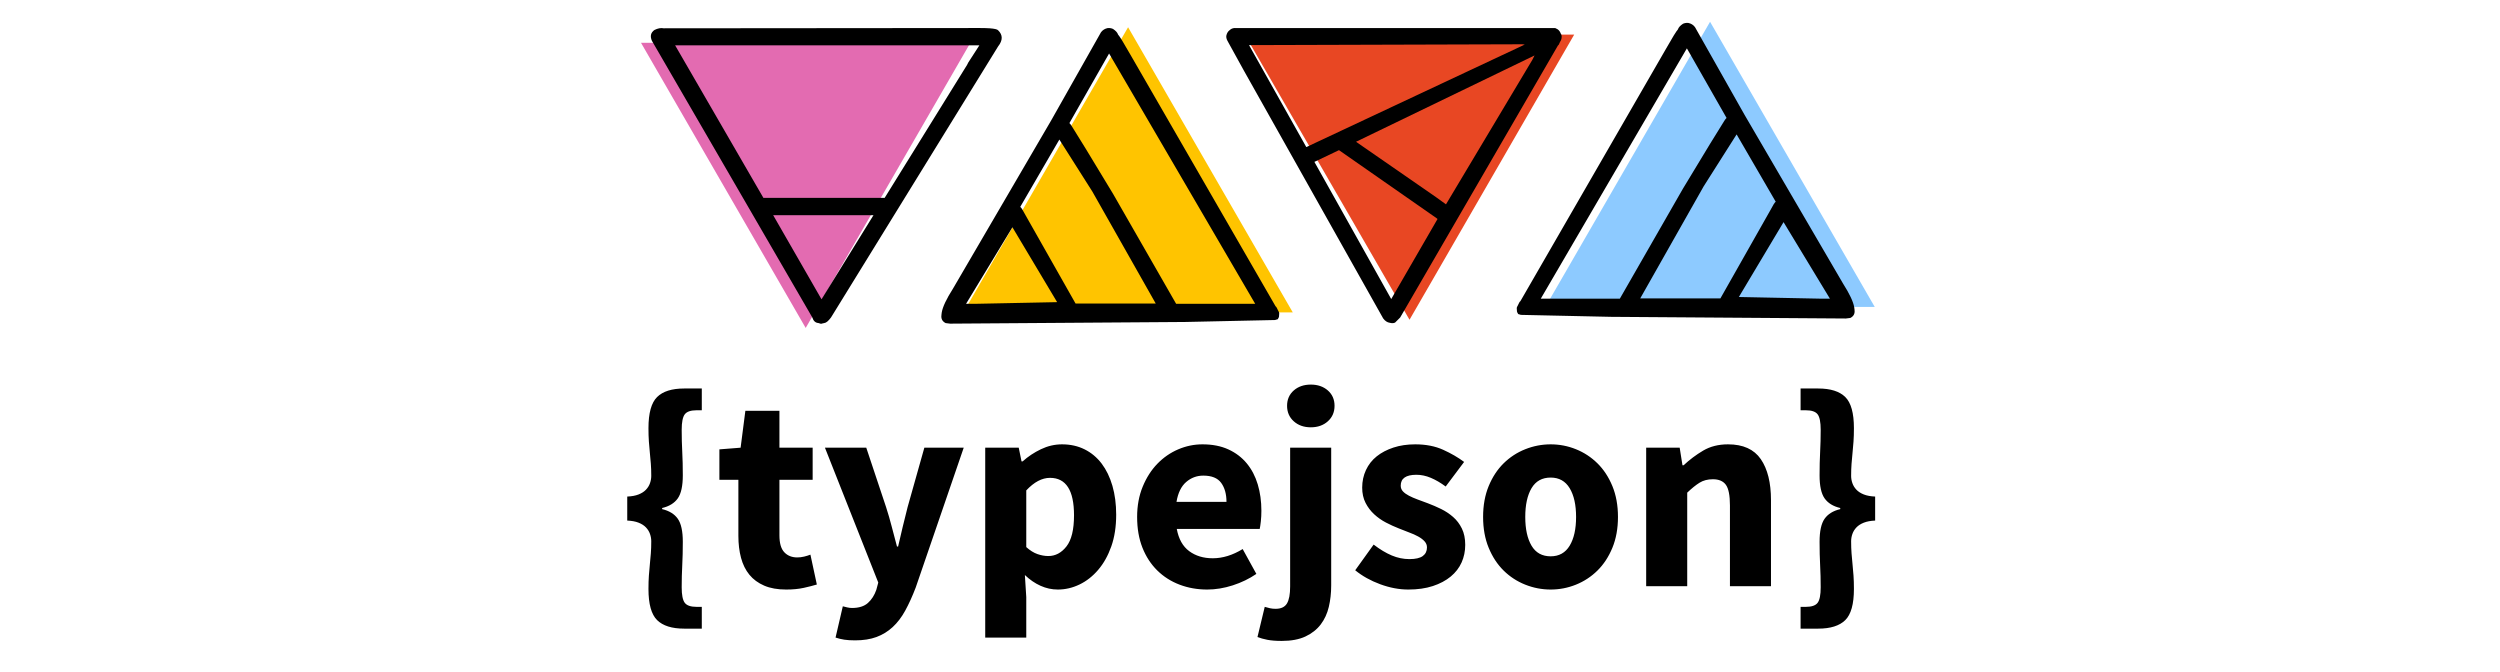 <svg class="thumb" width="915" height="246" viewBox="0,0,915,246" xmlns="http://www.w3.org/2000/svg" xmlns:inkscape="http://www.inkscape.org/namespaces/inkscape" xmlns:sodipodi="http://sodipodi.sourceforge.net/DTD/sodipodi-0.dtd" xmlns:xlink="http://www.w3.org/1999/xlink" xmlns:ns1="http://www.inkscape.org/namespaces/inkscape" xmlns:sketch="http://www.bohemiancoding.com/sketch/ns" data-guid="88245208-011b-4b73-9b83-971246e5aad0"><defs></defs><g><g transform="matrix(0.685,0,0,-0.685,231.18,123.455)"><svg width="185.988" height="162.359" viewBox="-4.609,3,185.988,162.359" class="thumb"><defs><linearGradient x1="0" y1="0.5" x2="1" y2="0.5" id="linearGradientSjwpv6uf9mp6"><stop offset="0%" stop-color="#e36bb1"></stop><stop offset="100%" stop-color="#e36bb1"></stop></linearGradient></defs><g><polygon points="88.385,8 0.391,160.359 176.379,160.359 " fill="url('#linearGradientSjwpv6uf9mp6')"></polygon></g></svg></g><g transform="matrix(0.685,0,0,0.685,349.18,6.545)"><svg width="185.988" height="162.359" viewBox="-4.609,3,185.988,162.359" class="thumb"><defs><linearGradient x1="0" y1="0.5" x2="1" y2="0.5" id="linearGradientSjwpv6uf9mpc"><stop offset="0%" stop-color="#ffc400"></stop><stop offset="100%" stop-color="#ffc400"></stop></linearGradient></defs><g><polygon points="88.385,8 0.391,160.359 176.379,160.359 " fill="url('#linearGradientSjwpv6uf9mpc')"></polygon></g></svg></g><g transform="matrix(0.685,0,0,0.685,562.18,4.545)"><svg width="185.988" height="162.359" viewBox="-4.609,3,185.988,162.359" class="thumb"><defs><linearGradient x1="0" y1="0.5" x2="1" y2="0.5" id="linearGradientSjwpv6uf9mpi"><stop offset="0%" stop-color="#8dcaff"></stop><stop offset="100%" stop-color="#8dcaff"></stop></linearGradient></defs><g><polygon points="88.385,8 0.391,160.359 176.379,160.359 " fill="url('#linearGradientSjwpv6uf9mpi')"></polygon></g></svg></g><g transform="matrix(0.685,0,0,-0.685,452.18,120.455)"><svg width="185.988" height="162.359" viewBox="-4.609,3,185.988,162.359" class="thumb"><defs><linearGradient x1="0" y1="0.5" x2="1" y2="0.5" id="linearGradientSjwpv6uf9mpo"><stop offset="0%" stop-color="#e84723"></stop><stop offset="100%" stop-color="#e84723"></stop></linearGradient></defs><g><polygon points="88.385,8 0.391,160.359 176.379,160.359 " fill="url('#linearGradientSjwpv6uf9mpo')"></polygon></g></svg></g><g transform="matrix(1.022,0,0,1.022,226.402,118.734)"><svg width="453.1" height="185" style="overflow: visible;"><defs><linearGradient x1="0" y1="0.5" x2="1" y2="0.5" id="linearGradientSjwpv6uf9mpw"><stop offset="0%" stop-color="#000000"></stop><stop offset="100%" stop-color="#000000"></stop></linearGradient></defs><g transform="matrix(1,0,0,1,0,93.75)"><path d="M 29.8 15.2L 23.5 15.2Q 16.9 15.2  13.8 12.15Q 10.7 9.1  10.7 1L 10.7 1Q 10.7-1.7  10.85-3.8Q 11-5.9  11.2-7.85Q 11.4-9.8  11.55-11.75Q 11.7-13.7  11.7-16.1L 11.7-16.1Q 11.7-17.4  11.25-18.7Q 10.8-20  9.8-21.05Q 8.8-22.1  7.15-22.75Q 5.5-23.4  3.1-23.5L 3.1-23.5L 3.1-32.1Q 5.5-32.2  7.15-32.85Q 8.8-33.5  9.8-34.55Q 10.8-35.6  11.25-36.9Q 11.7-38.2  11.7-39.5L 11.7-39.5Q 11.7-41.9  11.55-43.85Q 11.4-45.8  11.2-47.75Q 11-49.7  10.85-51.8Q 10.7-53.9  10.7-56.6L 10.7-56.6Q 10.7-64.7  13.8-67.75Q 16.9-70.8  23.5-70.8L 23.5-70.8L 29.8-70.8L 29.8-63L 27.9-63Q 24.8-63  23.7-61.55Q 22.6-60.1  22.6-56L 22.6-56Q 22.6-51.9  22.8-48.1Q 23-44.3  23-39.7L 23-39.7Q 23-34  21.2-31.45Q 19.4-28.9  15.6-28L 15.6-28L 15.6-27.6Q 19.4-26.7  21.2-24.15Q 23-21.6  23-15.9L 23-15.9Q 23-11.3  22.8-7.5Q 22.6-3.7  22.6 0.4L 22.6 0.4Q 22.6 4.5  23.7 5.95Q 24.8 7.4  27.9 7.4L 27.9 7.4L 29.8 7.4L 29.8 15.2ZM 60 1.2L 60 1.2Q 55.4 1.2  52.15-0.2Q 48.9-1.6  46.85-4.1Q 44.8-6.6  43.85-10.15Q 42.9-13.7  42.9-18L 42.9-18L 42.9-38.1L 36.1-38.1L 36.1-49L 43.7-49.6L 45.4-62.8L 57.6-62.8L 57.6-49.6L 69.5-49.6L 69.5-38.1L 57.6-38.1L 57.6-18.2Q 57.6-14  59.35-12.15Q 61.1-10.3  64-10.3L 64-10.3Q 65.2-10.3  66.45-10.6Q 67.7-10.9  68.7-11.3L 68.7-11.3L 71-0.6Q 69 0  66.3 0.6Q 63.6 1.2  60 1.2ZM 84.7 19.4L 84.7 19.4Q 82.4 19.4  80.8 19.15Q 79.2 18.9  77.7 18.4L 77.7 18.4L 80.3 7.2Q 81 7.4  81.9 7.6Q 82.8 7.8  83.6 7.8L 83.6 7.8Q 87.3 7.8  89.3 6Q 91.3 4.2  92.3 1.3L 92.3 1.3L 93-1.3L 73.9-49.6L 88.7-49.6L 95.8-28.3Q 96.9-24.9  97.8-21.4Q 98.7-17.9  99.7-14.2L 99.7-14.2L 100.1-14.2Q 100.9-17.7  101.75-21.25Q 102.6-24.8  103.5-28.3L 103.5-28.3L 109.5-49.6L 123.6-49.6L 106.4 0.5Q 104.6 5.2  102.65 8.75Q 100.7 12.3  98.15 14.65Q 95.6 17  92.35 18.2Q 89.1 19.4  84.7 19.4ZM 146 18.4L 131.3 18.4L 131.3-49.6L 143.3-49.6L 144.3-44.7L 144.7-44.7Q 147.6-47.3  151.25-49.05Q 154.9-50.8  158.8-50.8L 158.8-50.8Q 163.3-50.8  166.9-49Q 170.5-47.2  173-43.9Q 175.5-40.6  176.85-35.95Q 178.2-31.3  178.2-25.6L 178.2-25.6Q 178.2-19.2  176.45-14.25Q 174.7-9.3  171.75-5.85Q 168.8-2.4  165.05-0.6Q 161.3 1.2  157.3 1.2L 157.3 1.2Q 154.1 1.2  151.1-0.15Q 148.1-1.5  145.5-4L 145.5-4L 146 3.9L 146 18.4ZM 153.9-10.8L 153.9-10.8Q 157.7-10.8  160.4-14.25Q 163.1-17.7  163.1-25.4L 163.1-25.4Q 163.1-38.8  154.5-38.8L 154.5-38.8Q 150.2-38.8  146-34.3L 146-34.3L 146-14Q 148-12.2  150-11.5Q 152-10.8  153.9-10.8ZM 210.8 1.2L 210.8 1.2Q 205.5 1.2  200.9-0.55Q 196.3-2.3  192.9-5.65Q 189.5-9  187.6-13.8Q 185.7-18.6  185.7-24.8L 185.7-24.8Q 185.7-30.8  187.7-35.65Q 189.7-40.5  192.95-43.85Q 196.2-47.2  200.4-49Q 204.6-50.8  209.1-50.8L 209.1-50.8Q 214.4-50.8  218.35-49Q 222.3-47.2  224.95-44Q 227.6-40.8  228.9-36.45Q 230.2-32.1  230.2-27L 230.2-27Q 230.2-25  230-23.2Q 229.8-21.4  229.6-20.5L 229.6-20.5L 199.9-20.5Q 200.9-15.1  204.35-12.55Q 207.8-10  212.8-10L 212.8-10Q 218.1-10  223.5-13.3L 223.5-13.3L 228.4-4.4Q 224.6-1.8  219.95-0.3Q 215.3 1.2  210.8 1.2ZM 199.8-30.2L 199.8-30.2L 217.7-30.2Q 217.7-34.4  215.8-37Q 213.9-39.6  209.4-39.6L 209.4-39.6Q 205.9-39.6  203.25-37.3Q 200.6-35  199.8-30.2ZM 237.5 19.6L 237.5 19.6Q 234.4 19.6 232.35 19.2Q 230.3 18.8 228.8 18.2L 228.8 18.2L 231.4 7.4Q 232.4 7.7 233.3 7.9Q 234.2 8.1  235.3 8.1L 235.3 8.1Q 238.2 8.1  239.35 6.2Q 240.5 4.3  240.5 0.1L 240.5 0.1L 240.5-49.6L 255.2-49.6L 255.2-0.3Q 255.2 3.8  254.35 7.4Q 253.5 11  251.45 13.7Q 249.4 16.4  246 18Q 242.6 19.6  237.5 19.6ZM 247.9-56.9L 247.9-56.9Q 244.2-56.9  241.8-59.05Q 239.4-61.2  239.4-64.6L 239.4-64.6Q 239.4-68  241.8-70.1Q 244.2-72.2  247.9-72.2L 247.9-72.2Q 251.6-72.2  254-70.1Q 256.4-68  256.4-64.6L 256.4-64.6Q 256.4-61.2  254-59.05Q 251.6-56.9  247.9-56.9ZM 282.8 1.2L 282.8 1.2Q 277.9 1.2  272.75-0.7Q 267.6-2.6  263.8-5.7L 263.8-5.7L 270.4-14.9Q 273.8-12.3  276.9-11Q 280-9.7  283.2-9.7L 283.2-9.7Q 286.5-9.7  288-10.8Q 289.5-11.9  289.5-13.9L 289.5-13.9Q 289.5-15.1  288.65-16.05Q 287.8-17  286.35-17.8Q 284.9-18.6  283.1-19.25Q 281.3-19.9  279.4-20.7L 279.4-20.7Q 277.1-21.6  274.8-22.8Q 272.5-24  270.6-25.75Q 268.7-27.5  267.5-29.85Q 266.3-32.2  266.3-35.3L 266.3-35.3Q 266.3-38.7  267.65-41.6Q 269-44.5  271.5-46.5Q 274-48.5  277.5-49.65Q 281-50.8  285.3-50.8L 285.3-50.8Q 291-50.8  295.3-48.85Q 299.6-46.9  302.8-44.5L 302.8-44.5L 296.2-35.7Q 293.5-37.7  290.9-38.8Q 288.3-39.9  285.7-39.9L 285.7-39.9Q 280.1-39.9  280.1-36L 280.1-36Q 280.1-34.8  280.9-33.95Q 281.7-33.1  283.05-32.4Q 284.4-31.7  286.15-31.05Q 287.9-30.4  289.8-29.7L 289.8-29.7Q 292.2-28.8  294.55-27.65Q 296.9-26.5  298.85-24.8Q 300.8-23.1  302-20.65Q 303.2-18.2  303.2-14.8L 303.2-14.8Q 303.2-11.4  301.9-8.5Q 300.6-5.6  298-3.45Q 295.4-1.3  291.6-0.05Q 287.8 1.2  282.8 1.2ZM 333.8 1.2L 333.8 1.2Q 329.1 1.2  324.7-0.55Q 320.3-2.3  316.95-5.6Q 313.6-8.9  311.6-13.75Q 309.6-18.6  309.6-24.8L 309.6-24.8Q 309.6-31  311.6-35.85Q 313.6-40.7  316.95-44Q 320.3-47.3  324.7-49.05Q 329.1-50.8  333.8-50.8L 333.8-50.8Q 338.5-50.8  342.85-49.05Q 347.2-47.3  350.55-44Q 353.9-40.7  355.9-35.85Q 357.9-31  357.9-24.8L 357.9-24.8Q 357.9-18.6  355.9-13.75Q 353.9-8.9  350.55-5.6Q 347.2-2.3  342.85-0.55Q 338.5 1.2  333.8 1.2ZM 333.8-10.7L 333.8-10.7Q 338.3-10.7  340.6-14.5Q 342.9-18.3  342.9-24.8L 342.9-24.8Q 342.9-31.3  340.6-35.1Q 338.3-38.9  333.8-38.9L 333.8-38.9Q 329.2-38.9  326.95-35.1Q 324.7-31.3  324.7-24.8L 324.7-24.8Q 324.7-18.3  326.95-14.5Q 329.2-10.7  333.8-10.7ZM 382.7 0L 368 0L 368-49.6L 380-49.6L 381-43.3L 381.4-43.3Q 384.6-46.3  388.4-48.55Q 392.2-50.8  397.3-50.8L 397.3-50.8Q 405.4-50.8  409.05-45.5Q 412.7-40.2  412.7-30.8L 412.7-30.8L 412.7 0L 398 0L 398-28.9Q 398-34.3  396.55-36.3Q 395.1-38.3  391.9-38.3L 391.9-38.3Q 389.1-38.3  387.1-37.05Q 385.1-35.8  382.7-33.5L 382.7-33.5L 382.7 0ZM 429.6 15.2L 423.3 15.2L 423.3 7.4L 425.2 7.4Q 428.3 7.4  429.4 5.95Q 430.5 4.5  430.5 0.4L 430.5 0.4Q 430.5-3.7  430.3-7.5Q 430.1-11.3  430.1-15.9L 430.1-15.9Q 430.1-21.6  431.9-24.15Q 433.7-26.7  437.5-27.6L 437.5-27.6L 437.5-28Q 433.7-28.9  431.9-31.45Q 430.1-34  430.1-39.7L 430.1-39.7Q 430.1-44.3  430.3-48.1Q 430.5-51.9  430.5-56L 430.5-56Q 430.5-60.1  429.4-61.55Q 428.3-63  425.2-63L 425.2-63L 423.3-63L 423.3-70.8L 429.6-70.8Q 436.2-70.8  439.3-67.75Q 442.4-64.7  442.4-56.6L 442.4-56.6Q 442.4-53.9  442.25-51.8Q 442.1-49.7  441.9-47.75Q 441.7-45.8  441.55-43.85Q 441.4-41.9  441.4-39.5L 441.4-39.5Q 441.4-38.2  441.85-36.9Q 442.3-35.6  443.3-34.55Q 444.3-33.5  445.95-32.85Q 447.6-32.2  450-32.1L 450-32.1L 450-23.5Q 447.6-23.4  445.95-22.75Q 444.3-22.1  443.3-21.05Q 442.3-20  441.85-18.7Q 441.4-17.4  441.4-16.1L 441.4-16.1Q 441.4-13.7  441.55-11.75Q 441.7-9.8  441.9-7.85Q 442.1-5.9  442.25-3.8Q 442.4-1.7  442.4 1L 442.4 1Q 442.4 9.1  439.3 12.15Q 436.2 15.2  429.6 15.2L 429.6 15.2Z" data-textpath="{typejson}" data-text-anchor="middle" data-font-size="100" data-letterspacing="0" data-side="left" data-offset="0.5" data-dx="0" data-dy="0" data-xmlspace="preserve" data-href="" data-font="Source Sans Pro" data-font-src="/Content/clientfonts/sourcesanspro-bold.woff" data-font-scale="contain" transform="translate(0,0)" data-x="0" data-y="0" fill="url('#linearGradientSjwpv6uf9mpw')"></path></g></svg></g><g transform="matrix(2.045,0,0,2.045,438.585,0.032)"><svg width="70.025" height="62.823" viewBox="13.275,18.042,70.025,62.823"><defs><linearGradient x1="0" y1="0.5" x2="1" y2="0.5" id="linearGradientSjwpv6uf9mq1"><stop offset="0%" stop-color="#000000"></stop><stop offset="100%" stop-color="#000000"></stop></linearGradient></defs><g><path fill="url('#linearGradientSjwpv6uf9mq1')" stroke="none" d=" M 76.8 23.05 L 70.65 23.05 20.05 23.05 Q 19.5 23 19.1 23.25 19 23.3 18.85 23.45 18.45 23.75 18.3 24.35 18.2 24.8 18.5 25.35 L 21.45 30.7 46.35 75 Q 46.85 75.7 47.55 75.8 48.15 75.95 48.5 75.75 L 49.4 74.85 77.65 26.15 Q 77.8 26.1 78 25.55 78.3 25.1 78.3 24.65 78.3 24.55 78.3 24.5 78.3 24.25 78.15 24.05 77.95 23.5 77.55 23.25 77.4 23.15 77.15 23.05 76.95 23.05 76.8 23.05 M 73.45 27.95 L 73.05 28.75 57.6 54.6 55.8 53.3 41.5 43.4 73.45 27.95 M 71.25 25.95 L 71.7 26 32.6 44.35 22.35 26.1 71.25 25.95 M 34.05 47 L 38.45 44.9 55.95 57.1 Q 56 57.2 56.1 57.2 L 47.8 71.55 34.05 47 Z"></path></g></svg></g><g transform="matrix(2.045,0,0,2.045,334.308,0.032)"><svg width="70.471" height="62.91" viewBox="17.079,14.94,70.471,62.91"><defs><linearGradient x1="0" y1="0.5" x2="1" y2="0.5" id="linearGradientSjwpv6uf9mq7"><stop offset="0%" stop-color="#000000"></stop><stop offset="100%" stop-color="#000000"></stop></linearGradient></defs><g><path fill="url('#linearGradientSjwpv6uf9mq7')" stroke="none" d=" M 82.55 71 Q 82.55 70.8 82.4 70.6 82.05 69.8 81.9 69.75 L 55.85 24.6 Q 54.15 21.6 53.7 21.1 53.55 20.6 52.8 20.1 52.35 19.9 51.85 19.95 51.1 20.1 50.65 20.7 L 41.75 36.45 24.15 66.6 Q 22.4 69.35 22.15 70.85 L 22.1 71.25 22.1 71.3 Q 21.95 72.3 22.85 72.75 L 23.65 72.85 65.7 72.55 81.8 72.2 82.3 72.05 82.4 71.85 Q 82.55 71.7 82.55 71 M 45 36.95 L 52.1 24.5 78.25 69.3 64.1 69.3 52.8 49.6 Q 46.8 39.65 45.45 37.55 45.25 37.2 45 36.95 M 43.2 39.9 L 49.1 49.2 60.45 69.25 46.1 69.25 37.15 53.45 Q 36.45 52.1 36.2 51.95 L 43.2 39.9 M 26.5 69.3 L 34.8 55.6 42.8 69 28.1 69.3 Q 27.2 69.3 26.5 69.3 Z"></path></g></svg></g><g transform="matrix(2.045,0,0,2.045,227.987,0.032)"><svg width="72.795" height="62.933" viewBox="12.805,18.5,72.795,62.933"><defs><linearGradient x1="0" y1="0.5" x2="1" y2="0.5" id="linearGradientSjwpv6uf9mqd"><stop offset="0%" stop-color="#000000"></stop><stop offset="100%" stop-color="#000000"></stop></linearGradient></defs><g><path fill="url('#linearGradientSjwpv6uf9mqd')" stroke="none" d=" M 78.45 23.55 Q 77.7 23.5 76.65 23.5 L 20.1 23.55 Q 19.35 23.4 18.45 23.85 17.45 24.55 18 25.8 L 46.7 75.3 Q 47 76.25 47.8 76.3 48.3 76.5 48.4 76.4 L 48.85 76.3 Q 49.35 76.25 50.05 75.3 L 79.95 26.8 Q 81.25 25.15 79.95 23.9 79.75 23.65 78.45 23.55 M 74.6 29.7 L 74.4 30.1 59.65 53.9 37.95 53.9 22.15 26.6 76.6 26.6 74.6 29.7 M 57.65 57 L 48.35 72.05 39.7 57 57.65 57 Z"></path></g></svg></g><g transform="matrix(2.045,0,0,-2.045,544.906,126.799)"><svg width="70.471" height="62.91" viewBox="16.05,17.95,70.471,62.91"><defs><linearGradient x1="0" y1="0.5" x2="1" y2="0.5" id="linearGradientSjwpv6uf9mqj"><stop offset="0%" stop-color="#000000"></stop><stop offset="100%" stop-color="#000000"></stop></linearGradient></defs><g><path fill="url('#linearGradientSjwpv6uf9mqj')" stroke="none" d=" M 81.5 24.55 L 81.5 24.5 Q 81.65 23.5 80.75 23.05 L 79.95 22.95 37.9 23.25 21.8 23.6 21.3 23.75 21.2 23.95 Q 21.05 24.1 21.05 24.8 21.05 25 21.2 25.2 21.55 26 21.7 26.05 L 47.75 71.2 Q 49.45 74.2 49.9 74.7 50.05 75.2 50.8 75.7 51.25 75.9 51.75 75.85 52.5 75.7 52.95 75.1 L 61.85 59.35 79.45 29.2 Q 81.2 26.45 81.45 24.95 L 81.5 24.55 M 43.15 26.55 L 57.5 26.55 66.45 42.35 Q 67.15 43.7 67.4 43.85 L 60.4 55.9 54.5 46.6 43.15 26.55 M 75.5 26.5 Q 76.4 26.5 77.1 26.5 L 68.8 40.2 60.8 26.8 75.5 26.5 M 25.35 26.5 L 39.5 26.5 50.8 46.2 Q 56.8 56.15 58.15 58.25 58.35 58.6 58.6 58.85 L 51.5 71.3 25.35 26.5 Z"></path></g></svg></g></g></svg>
